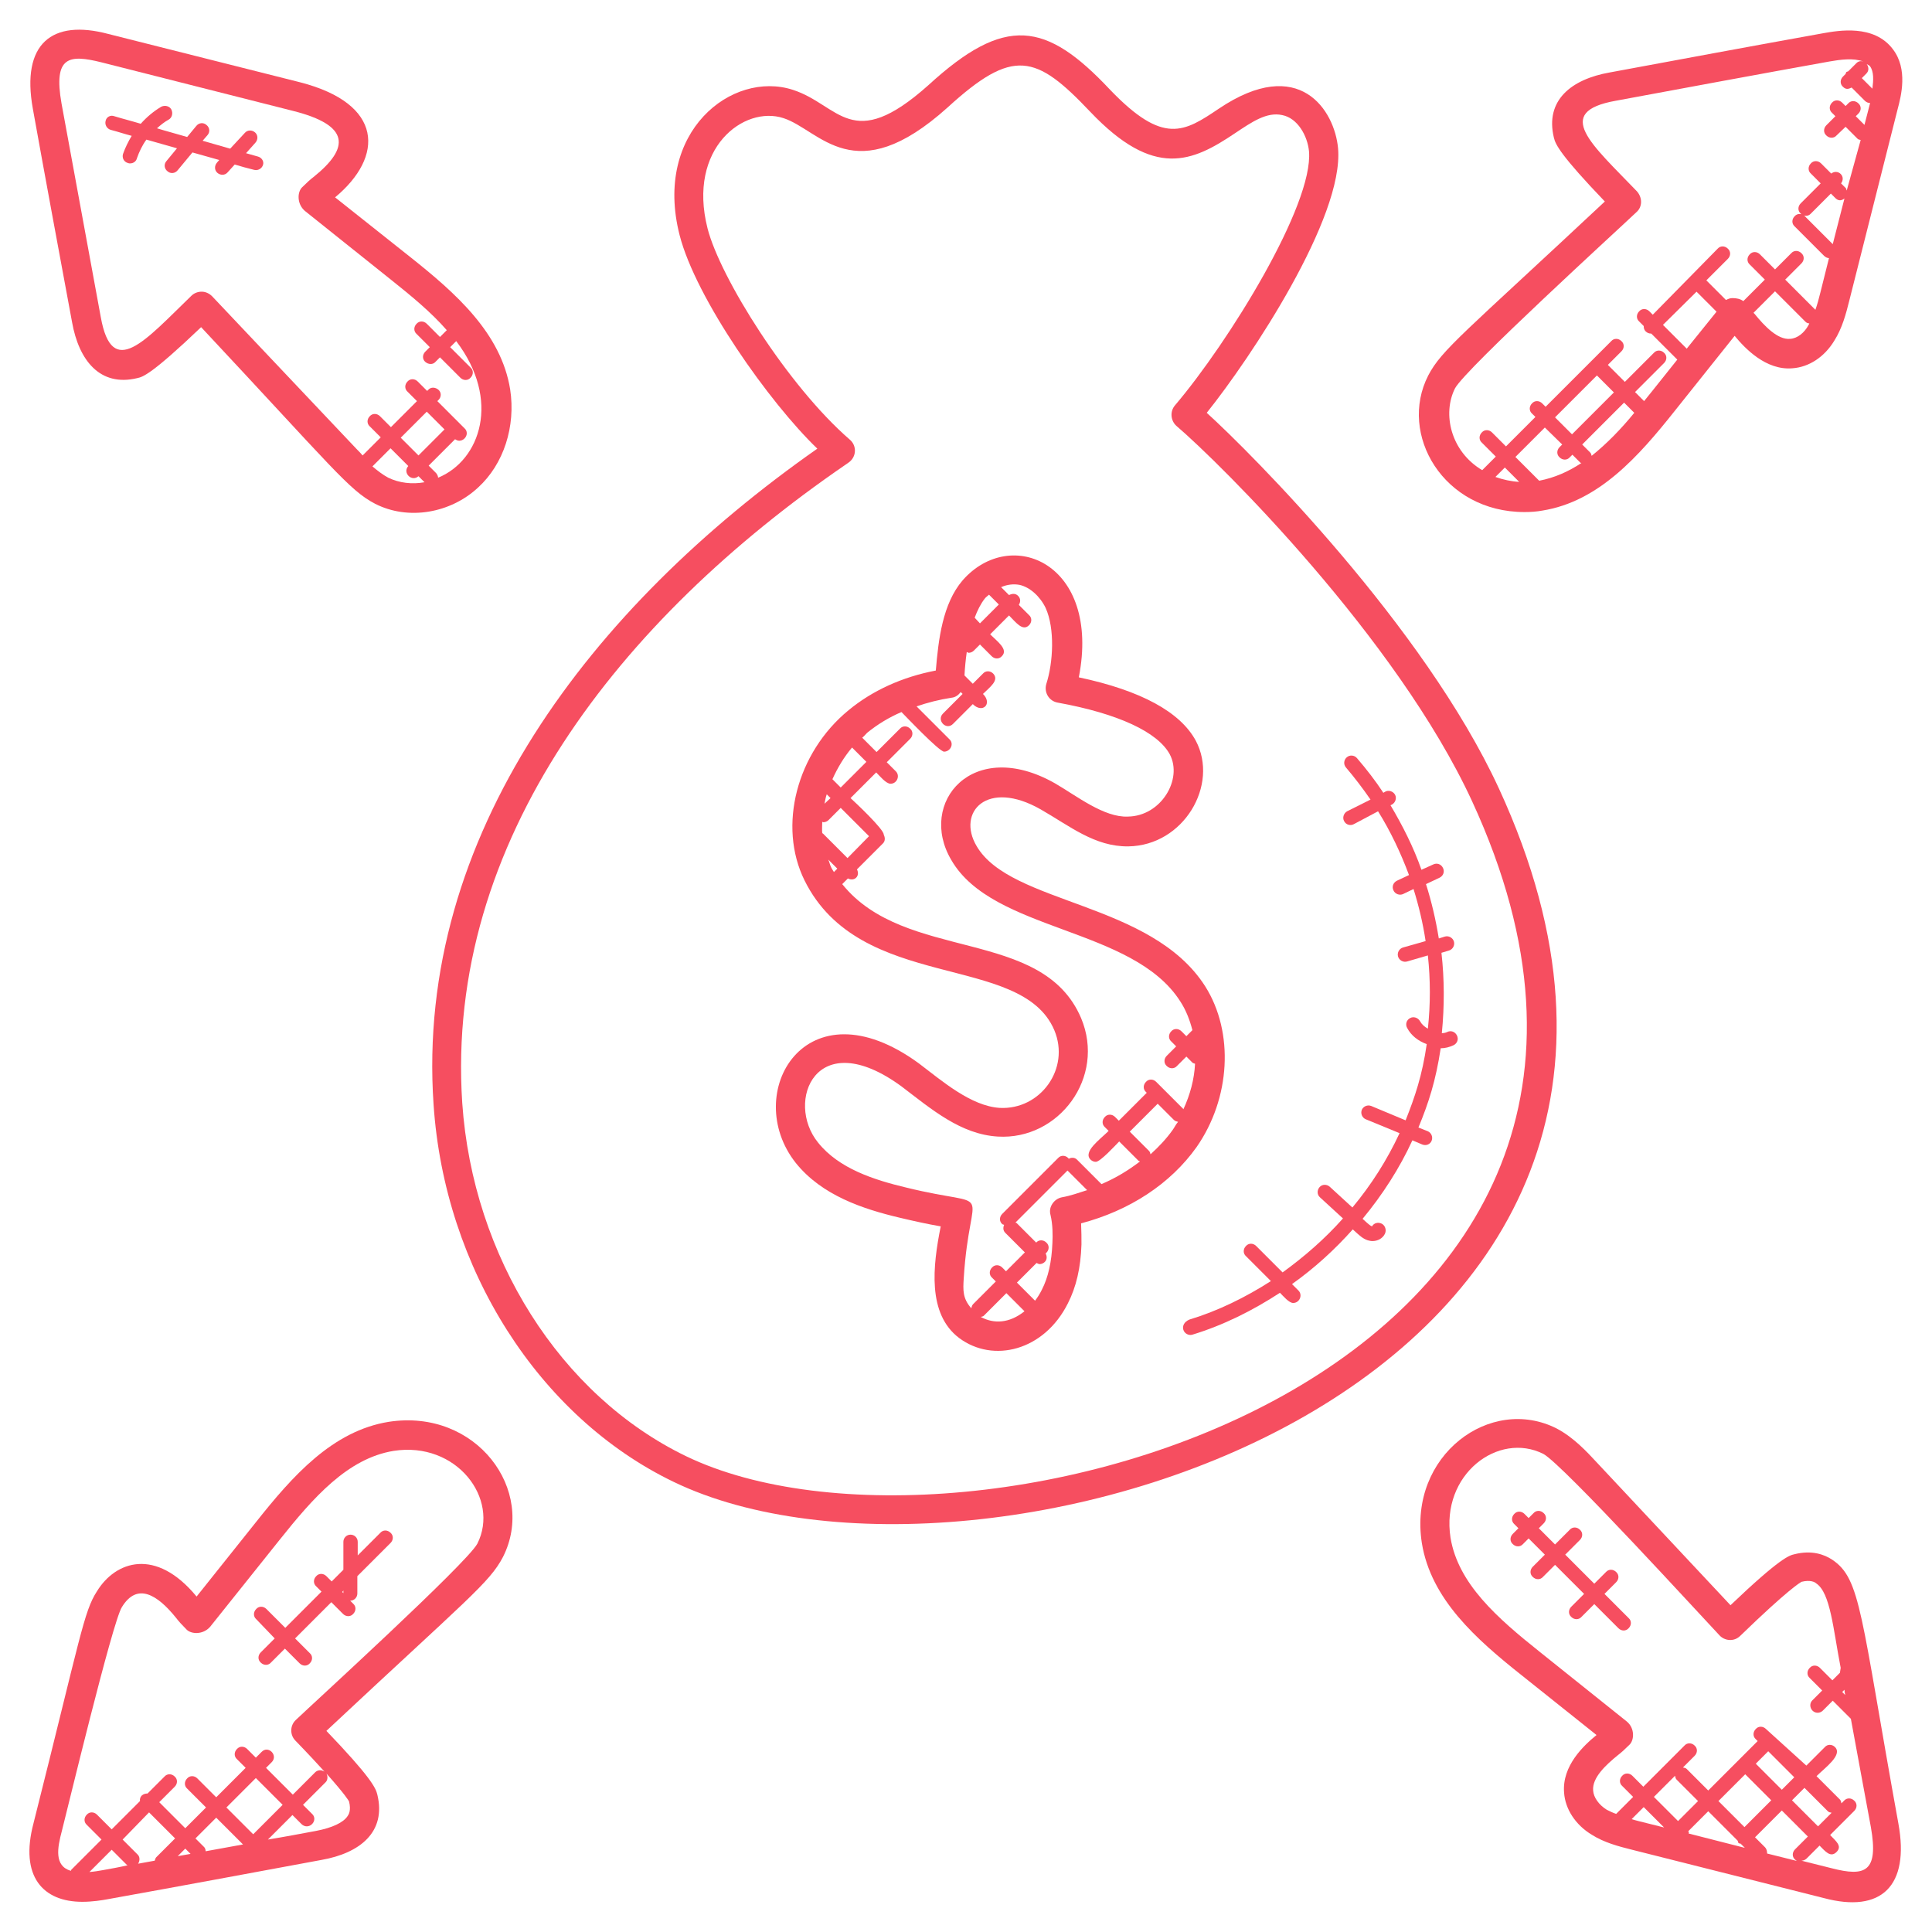 <?xml version="1.0" encoding="utf-8"?>
<!-- Generator: Adobe Illustrator 25.0.0, SVG Export Plug-In . SVG Version: 6.00 Build 0)  -->
<svg version="1.1" id="Layer_1" xmlns:svgjs="http://svgjs.com/svgjs"
	 xmlns="http://www.w3.org/2000/svg" xmlns:xlink="http://www.w3.org/1999/xlink" x="0px" y="0px" viewBox="0 0 512 512"
	 style="enable-background:new 0 0 512 512;" xml:space="preserve">
<style type="text/css">
	.st0{fill:#F64E60;}
</style>
<g>
	<g>
		<path class="st0" d="M178.5,392.7c80.7,39,292.4-24.1,218.7-183.8c-19.8-42.9-65.6-88.8-77.4-99.5c11.7-14.6,36.4-51.8,34.8-70.1
			c-0.9-10-10.2-24.9-31.6-10.5c-9.2,6.2-14.7,9.7-28.8-5c-17-18.1-27.8-19.9-48.2-1.2c-20.4,18.2-23.5,5.2-35.9,1.2
			c-16.1-5.2-37,11.1-30,38.5c4.3,16.8,23.8,44.4,36.5,56.6C156.8,160.8,110,221.4,114.9,292.7C117.8,336.2,142.8,375.5,178.5,392.7
			L178.5,392.7z M224,123.2c0,0,1-0.7,1-0.7c2-1.5,2.1-4.4,0.2-6c-16.4-14.2-34.4-43-37.7-56c-5.4-21.3,9.7-32.6,20.1-29.2
			c9.7,3.1,18.7,19.5,43.5-2.8c17.4-15.9,23.4-14.1,37.8,1.1c17,17.9,27.1,13.3,38.4,5.7c4.5-3,8.4-5.7,12.5-4.8
			c4.1,0.8,6.7,5.5,7.1,9.6c1.2,14.2-21.3,50.6-35.5,67.3c-1.4,1.6-1.2,4.1,0.4,5.5c11.7,10,58.4,56.3,78.3,99.4
			c70.4,152.4-133.9,209.5-208.3,173.6c-33.3-16.1-56.5-52.8-59.3-93.6C117.9,222.8,164.4,164.1,224,123.2L224,123.2z"/>
		<path class="st0" d="M238.4,322.7c3.8,0.9,7.4,1.7,10.9,2.3c-2.1,10.5-3.6,23.2,4.9,29.6c9,6.7,22.5,3.4,28.8-9.2
			c2.2-4.3,3.4-9.4,3.6-15.6c0-1.6,0-3.5-0.1-5.6c12.9-3.4,23.7-10.5,30.6-20.2c0,0,0,0,0,0c9-12.9,10-30.4,2.3-42.6
			c-14.3-22.5-51.6-21.7-60.6-37.2c-5.3-9,2.8-17.8,17-9.7c7.7,4.4,14.3,9.9,23.2,9.8c14.7-0.2,24.1-16.3,17.9-28
			c-4.1-7.6-14.5-13.3-31-16.8c5.9-30.2-18-40.3-30.8-25.7c-5.3,6.2-6.4,15.6-7.1,23.9c-8.9,1.7-16.8,5.3-23.1,10.5
			c-13.8,11.3-18.8,30.7-11.7,45.1c14.8,29.9,57.4,19,66.2,39.7c4.3,10.2-3.7,21.2-14.5,20.6c-7.6-0.5-15.2-7.1-21.4-11.8
			c-30-21.9-47.2,8-32.6,26.4C217.8,316.8,228.7,320.4,238.4,322.7L238.4,322.7z M259.9,349c0.3-0.1,0.6-0.1,0.8-0.3l6-6l4.8,4.8
			C267.5,350.7,263.4,350.9,259.9,349L259.9,349z M281.4,317.3c-1,0.2-1.9,0.8-2.5,1.7c-0.6,0.9-0.8,1.9-0.5,3
			c0.6,2.5,0.6,5.3,0.5,7.4c-0.2,5-1.1,9.1-2.8,12.4c-0.5,1-1.1,2-1.8,2.9l-4.8-4.8l5.2-5.2c0.3,0.1,0.5,0.3,0.8,0.3
			c0.5,0,1-0.2,1.4-0.6c0.6-0.6,0.6-1.5,0.2-2.2l0.2-0.2c0.8-0.8,0.8-2,0-2.7c-0.8-0.8-2-0.8-2.7,0l-5.2-5.2c-0.1-0.1-0.2,0-0.3-0.1
			l13.8-13.8l5.2,5.2C285.9,316.1,283.7,316.9,281.4,317.3L281.4,317.3z M310.8,299.4c-1.7,2.4-3.7,4.5-5.9,6.5
			c-0.1-0.3-0.1-0.6-0.4-0.9l-5.1-5.1l7.4-7.4l4.3,4.3c0.3,0.3,0.7,0.4,1.1,0.5C311.6,298,311.3,298.7,310.8,299.4L310.8,299.4z
			 M258.3,163.7c0.7-1.9,1.6-3.7,2.7-5.1c0.3-0.4,0.8-0.7,1.1-1l2.6,2.6l-5,5L258.3,163.7z M224.6,227.4l-6.5-6.5
			c-0.1-0.1-0.1,0-0.2-0.1c-0.1-1,0-2,0-3c0.1,0,0.2,0.1,0.3,0.1c0.5,0,1-0.2,1.4-0.6l3.2-3.2l7.5,7.5L224.6,227.4z M220.2,229.7
			c-0.3-0.6-0.4-1.3-0.7-1.9l2.4,2.4l-0.9,0.9C220.7,230.6,220.4,230.2,220.2,229.7L220.2,229.7z M218.5,213
			c0.2-0.9,0.3-1.7,0.6-2.5l1,1L218.5,213z M220.6,206.5c1.4-3.1,3.1-5.9,5.2-8.4l3.8,3.8l-6.8,6.8L220.6,206.5z M238.9,287.9
			c8,6.1,15.7,12.7,25.5,13.3c16.2,1,28.7-15.7,22.1-31.4c-10.3-24.2-46.6-14.7-63.3-35.5l1.5-1.5c1.8,0.9,3.3-0.7,2.4-2.4l6.9-6.9
			c0.6-0.6,0.6-1.5,0.2-2.3c0.1-1.4-7.7-8.7-8.8-9.7l6.8-6.8c0.9,0.9,2.6,3,3.8,3c1.7,0,2.6-2.1,1.4-3.3l-2.4-2.4l6.2-6.2
			c0.8-0.8,0.8-2,0-2.7c-0.8-0.8-2-0.8-2.7,0l-6.2,6.2l-3.8-3.8c0.5-0.4,0.9-0.9,1.3-1.3c2.7-2.2,5.8-4.1,9.1-5.5
			c0.9,0.9,10,10.5,11.3,10.5c0.5,0,1-0.2,1.4-0.6c0.8-0.8,0.8-2,0-2.7l-8.7-8.7c2.9-1,6-1.8,9.3-2.3c1-0.1,1.8-0.7,2.4-1.5l0.5,0.5
			l-5.2,5.2c-1.8,1.8,0.9,4.6,2.7,2.7l5.2-5.2c2.6,2.6,5.3-0.1,2.7-2.7c1.8-1.8,4.4-3.6,2.7-5.4c-0.8-0.8-2-0.8-2.7,0l-2.7,2.7
			l-2.2-2.2c0.1-2,0.3-4.1,0.6-6.2c0.2,0,0.3,0.2,0.5,0.2c0.5,0,1-0.2,1.4-0.6l1.6-1.6l3.1,3.1c0.8,0.8,2,0.8,2.7,0
			c1.8-1.8-1.2-3.9-3.1-5.8l5-5c1.8,1.8,3.6,4.3,5.3,2.6c0.8-0.8,0.8-2,0-2.7l-2.7-2.7c0.5-0.8,0.5-1.7-0.2-2.4
			c-0.7-0.7-1.6-0.6-2.4-0.2l-2.1-2.1c1.6-0.7,3.3-0.9,4.9-0.6c2.7,0.6,5.4,3,6.9,6.1c2.5,5.5,2,14.5,0.2,20.1c-0.7,2.3,0.7,4.6,3,5
			c16,2.9,26.5,7.8,29.7,13.7c3.5,6.6-2.3,16.4-11.1,16.5c-6.3,0.3-13.6-5.5-19.3-8.8c-21.8-12.4-36.5,5.1-27.5,20.3
			c11,19.1,48.1,17.7,60.7,37.5c1.5,2.3,2.5,4.9,3.2,7.6l-1.6,1.6l-1.3-1.3c-0.8-0.8-2-0.8-2.7,0c-0.8,0.8-0.8,2,0,2.7l1.3,1.3
			l-2.5,2.5c-0.8,0.8-0.8,2,0,2.7c0.8,0.8,2,0.8,2.7,0l2.5-2.5l1.6,1.6c0.2,0.2,0.5,0.2,0.7,0.3c-0.2,4.1-1.3,8.2-3.1,12.1
			c0,0,0,0,0-0.1l-7.2-7.2c-0.8-0.8-2-0.8-2.7,0c-0.8,0.8-0.8,2,0,2.7l0.2,0.2l-7.4,7.4l-1-1c-0.8-0.8-2-0.8-2.7,0
			c-0.8,0.8-0.8,2,0,2.7l1,1c-2.2,2.2-6.9,5.5-4.8,7.6c0.4,0.4,0.9,0.6,1.4,0.6c1.2,0,5.3-4.5,6.2-5.4l5.1,5.1
			c0.1,0.1,0.3,0.1,0.4,0.2c-3,2.3-6.4,4.4-10.2,6l-6.5-6.5c-0.6-0.6-1.5-0.6-2.2-0.2c0-0.1,0-0.1-0.1-0.2c-0.8-0.8-2-0.8-2.7,0
			l-14.8,14.8c-0.8,0.8-0.8,2,0,2.7c0.1,0.1,0.3,0.1,0.5,0.2c-0.3,0.7-0.3,1.5,0.3,2.1l5.2,5.2l-5,5l-1-1c-0.8-0.8-2-0.8-2.7,0
			c-0.8,0.8-0.8,2,0,2.7l1,1l-6,6c-0.3,0.3-0.4,0.7-0.5,1.1c-2.3-2.6-2.2-4.8-2-7.9c1.6-26.2,9.1-18.1-15.3-24.1
			c-8.4-2-17.8-5-23.3-11.9C208,292,216.2,271.3,238.9,287.9L238.9,287.9z"/>
		<path class="st0" d="M503.1,483.3c-10.1-55.7-9.9-64.9-17.6-70c-2-1.3-5.3-2.6-10-1.4c-1.3,0.3-3.7,0.9-16.9,13.5l-35.4-37.8
			c-2.7-2.9-6.1-6.6-10.6-9c-17.6-9-39.4,7.1-35.8,30.3c2.4,14.9,14.4,25.5,26.5,35.1l19.8,15.8c-3.3,2.7-9.2,8.1-8.6,15.3
			c0.3,4.3,3,8.5,7.3,11.1c3.3,2.1,7.1,3.1,10.7,4l50.8,12.8C498.6,507.1,506.1,499.8,503.1,483.3z M489,449.2l-0.8-0.8l0.6-0.6
			C488.8,448.2,488.9,448.7,489,449.2L489,449.2z M422.2,474.5c-0.3-3.4,3.4-6.8,6.6-9.4c0.8-0.6,1.8-1.5,3-2.7
			c1.3-1.2,1.5-4.4-0.7-6.2l-23-18.4c-11.3-9-21.7-18.1-23.7-30.3c-2.6-16.8,12.7-28.2,24.6-22.2c5.2,2.8,42.6,43.8,46.7,48.1
			c1.3,1.4,3.8,1.8,5.5,0.1c12.9-12.5,15.9-14.1,16.2-14.3c2.4-0.6,3.6,0.1,3.9,0.4c3.8,2.5,4.5,12.1,6.5,22.4l-0.2,1.3l-2,2
			l-3.3-3.3c-0.8-0.8-2-0.8-2.7,0c-0.8,0.8-0.8,2,0,2.7l3.3,3.3l-2.6,2.6c-1.2,1.2-0.3,3.3,1.4,3.3c0.5,0,1-0.2,1.4-0.6l2.6-2.6
			l4.8,4.8c1.8,9.6,3.5,19.2,5.3,28.7c2.1,11.9-1.5,13.2-10.4,10.9c0,0,0,0,0,0l-8-2c0.5,0,1-0.2,1.4-0.6l3.4-3.4
			c1.5,1.5,2.9,3.3,4.5,1.7c1.6-1.6-0.2-2.9-1.7-4.5l6.4-6.4c0.8-0.8,0.8-2,0-2.7c-0.8-0.8-2-0.8-2.7,0l-0.7,0.7
			c-0.1-0.3-0.1-0.7-0.4-1l-6.2-6.2c2.2-2.2,7-5.6,4.9-7.7c-0.8-0.8-2-0.8-2.7,0l-4.9,4.9L468,458.2c-0.8-0.8-2-0.8-2.7,0
			c-0.8,0.8-0.8,2,0,2.7l0.5,0.5l-13.1,13.1l-5.7-5.7c-0.3-0.3-0.6-0.3-1-0.4l3.1-3.1c0.8-0.8,0.8-2,0-2.7c-0.8-0.8-2-0.8-2.7,0
			l-10.9,10.9l-2.9-2.9c-0.8-0.8-2-0.8-2.7,0c-0.8,0.8-0.8,2,0,2.7l2.9,2.9l-4.5,4.5c-0.9-0.3-1.7-0.7-2.5-1.1
			C423.7,478.3,422.3,476.3,422.2,474.5L422.2,474.5z M443.9,470.6c0.1,0.3,0.1,0.7,0.4,1l5.7,5.7l-5.3,5.3l-6.4-6.4L443.9,470.6z
			 M447.4,485.3L447.4,485.3l5.3-5.3l7.8,7.8c0.1,0.2,0.1,0.4,0.2,0.6c0.2,0.2,0.4,0.1,0.6,0.2l1.1,1.1l-14.9-3.8
			C447.6,485.8,447.6,485.5,447.4,485.3z M475.5,471l-3.3,3.3l-6.9-6.9l3.3-3.3L475.5,471z M478.2,473.8l6.2,6.2
			c0.3,0.3,0.6,0.3,1,0.4l-3.6,3.6l-6.9-6.9L478.2,473.8z M462.5,470.2l6.9,6.9l-7.1,7.1l-6.9-6.9L462.5,470.2z M467.7,489.5
			l-2.6-2.6l7.1-7.1l6.9,6.9l-3.4,3.4c-0.8,0.8-0.8,2,0,2.7c0.4,0.4,0.9,0.6,1.4,0.6l-8.8-2.2C468.3,490.6,468.2,490,467.7,489.5
			L467.7,489.5z M432.4,482.1l3.2-3.2l5.4,5.4l-6.8-1.7C433.5,482.4,433,482.3,432.4,482.1z"/>
		<path class="st0" d="M79.5,21.8L28.7,9c-15-4-23.1,2.6-20,19.8c3.4,18.9,6.9,37.7,10.4,56.6c1.8,10.1,7.4,17.2,17.3,14.8
			c1.4-0.3,3.7-0.9,16.9-13.5c35,37.4,39.2,43.2,46.1,46.8c8.8,4.5,20,2.5,27.3-4.3c6.8-6.2,10-16.2,8.5-26
			c-2.4-14.9-14.4-25.5-26.5-35.1L88.8,52.3C101.8,41.5,101.7,27.5,79.5,21.8z M102.9,126.6c-1.5-0.8-2.9-1.9-4.2-3l4.8-4.8l4.7,4.7
			c-1.6,1.8,0.9,4.3,2.7,2.7l1.6,1.6C109.2,128.4,105.8,128,102.9,126.6z M106.2,116l6.9-6.9l4.7,4.7l-6.9,6.9L106.2,116z
			 M83.1,46.9c-0.8,0.6-1.8,1.5-3,2.7c-1.3,1.2-1.5,4.4,0.7,6.3l22.9,18.3c5.4,4.3,10.6,8.6,14.7,13.3l-1.8,1.8l-3.5-3.5
			c-0.8-0.8-2-0.8-2.7,0c-0.8,0.8-0.8,2,0,2.7l3.5,3.5l-1.2,1.2c-0.8,0.8-0.8,2,0,2.7s2,0.8,2.7,0l1.2-1.2l5.4,5.4
			c0.8,0.8,2,0.8,2.7,0c0.8-0.8,0.8-2,0-2.7l-5.4-5.4l1.6-1.6c11.9,15.6,6.4,31.6-4.8,36.2c0-0.4-0.2-0.8-0.5-1.2l-2-2l7-7
			c0.3,0.2,0.7,0.4,1.1,0.4c0.5,0,1-0.2,1.4-0.6c0.8-0.8,0.8-2,0-2.7l-7.2-7.2l0.3-0.3c0.8-0.8,0.8-2,0-2.7s-2-0.8-2.7,0l-0.3,0.3
			l-2.5-2.5c-0.8-0.8-2-0.8-2.7,0c-0.8,0.8-0.8,2,0,2.7l2.5,2.5l-6.9,6.9l-2.9-2.9c-0.8-0.8-2-0.8-2.7,0c-0.8,0.8-0.8,2,0,2.7
			l2.9,2.9l-4.8,4.8c-0.5-0.6-1-1.1-1.5-1.6L56.2,78.5c-0.7-0.7-1.7-1.2-2.7-1.2c0,0-0.1,0-0.1,0c-1,0-2,0.4-2.7,1.1
			c-12.3,11.9-21,22.4-24,5.6c-3.5-18.9-6.9-37.7-10.4-56.6c-2.2-12.5,2-13,10.5-10.9l50.9,12.9C92.7,33.2,92.8,39.1,83.1,46.9z"/>
		<path class="st0" d="M483.2,8.8c-18.9,3.4-37.7,6.9-56.6,10.4c-10.2,1.8-17.2,7.4-14.8,17.3c0.4,1.8,1.9,4.8,13.5,16.9
			c-37.4,35-43.2,39.2-46.8,46.1c-8,15.6,4,36.2,25.5,36.2c1.6,0,3.2-0.1,4.8-0.4c14.9-2.4,25.5-14.4,35.1-26.5l15.8-19.8
			c2.7,3.3,8.3,9.2,15.3,8.6c4.4-0.3,8.5-3,11.1-7.3c2.1-3.3,3.1-7.1,4-10.7l12.8-50.7c0.9-3.4,2.8-10.6-1.3-15.9
			C496.6,6.4,487.2,8.1,483.2,8.8L483.2,8.8z M496.2,23.5l-2.8-2.8l1.2-1.2c0.7-0.7,0.7-1.7,0.1-2.5c0.3,0.2,0.7,0.3,0.9,0.6
			C496.6,19,496.5,21.2,496.2,23.5z M396.3,126.4l2.5-2.5l3.8,3.8C400.5,127.6,398.3,127.1,396.3,126.4z M423.2,99.5l4.5,4.5
			l-11.1,11.1l-4.5-4.5L423.2,99.5z M414,117.8l-0.7,0.7c-0.8,0.8-0.8,2,0,2.7c0.8,0.8,2,0.8,2.7,0l0.7-0.7l2.1,2.1
			c0.1,0.1,0.2,0.1,0.3,0.1c-3.5,2.3-7.1,3.9-11.2,4.7l-6.3-6.3l7.8-7.8L414,117.8z M421.8,120.8c-0.1-0.3-0.1-0.6-0.4-0.9l-2.1-2.1
			l11.1-11.1l2.7,2.7C429.6,113.7,425.8,117.6,421.8,120.8z M449.6,77.3l5.3,5.3l-7.9,9.8l-6.3-6.3L449.6,77.3z M474.4,89.8
			c-3.3,0.3-6.8-3.4-9.4-6.6c-0.1-0.1-0.2-0.2-0.3-0.3l5.7-5.7l8.1,8.1c0.3,0.3,0.7,0.4,1,0.4c-0.1,0.1-0.1,0.3-0.2,0.4
			C478.2,88.2,476.3,89.7,474.4,89.8z M489.4,50.5c-0.1-0.2-0.1-0.4-0.2-0.6l-1.3-1.3c0.6-0.8,0.6-1.8-0.1-2.5
			c-0.7-0.7-1.8-0.7-2.5-0.1l-2.7-2.7c-0.8-0.8-2-0.8-2.7,0c-0.8,0.8-0.8,2,0,2.7l2.6,2.6l-5.3,5.3c-0.8,0.8-0.8,2,0,2.7
			c0.8,0.8,2,0.8,2.7,0l5.3-5.3l1.2,1.2c0.7,0.7,1.5,0.8,2.4,0.1l-3.1,12.1l-7.4-7.4c-0.8-0.8-2-0.8-2.7,0c-0.8,0.8-0.8,2,0,2.7
			l7.8,7.8c0.4,0.4,0.9,0.6,1.3,0.6l-2.3,9.2c-0.4,1.6-0.8,3.1-1.3,4.5l-8-8l4.3-4.3c0.8-0.8,0.8-2,0-2.7c-0.8-0.8-2-0.8-2.7,0
			l-4.3,4.3l-4-4c-0.8-0.8-2-0.8-2.7,0c-0.8,0.8-0.8,2,0,2.7l4,4l-5.7,5.7c-0.8-0.6-1.8-0.8-2.9-0.8c-0.6,0-1.1,0.2-1.7,0.5
			l-5.2-5.2l5.7-5.7c0.8-0.8,0.8-2,0-2.7c-0.8-0.8-2-0.8-2.7,0L438,83.4l-0.9-0.9c-0.8-0.8-2-0.8-2.7,0c-0.8,0.8-0.8,2,0,2.7
			l1.2,1.2c0,0.5,0.1,1,0.5,1.4c0.4,0.4,0.9,0.6,1.4,0.6c0,0,0,0,0.1,0l6.9,6.9l-6.7,8.4c-0.7,0.9-1.4,1.7-2.1,2.6l-2.4-2.4l7.7-7.7
			c0.8-0.8,0.8-2,0-2.7c-0.8-0.8-2-0.8-2.7,0l-7.7,7.7l-4.5-4.5l3.6-3.6c0.8-0.8,0.8-2,0-2.7c-0.8-0.8-2-0.8-2.7,0l-17.4,17.4
			l-0.9-0.9c-0.8-0.8-2-0.8-2.7,0c-0.8,0.8-0.8,2,0,2.7l0.9,0.9l-7.8,7.8l-3.7-3.7c-0.8-0.8-2-0.8-2.7,0c-0.8,0.8-0.8,2,0,2.7
			l3.7,3.7l-3.6,3.6c-8.4-5-10.6-15-7.2-21.7c2.8-5.2,43.7-42.5,48.1-46.7c0.8-0.7,1.2-1.7,1.2-2.7c0-1-0.4-2-1.1-2.8
			c-11.9-12.4-22.4-21-5.6-24c18.9-3.5,37.7-7,56.6-10.4c2.9-0.5,6.3-1,9,0c-0.6-0.2-1.3-0.1-1.8,0.4l-2.2,2.2
			c-0.2,0.1-0.4,0.1-0.5,0.2c-0.1,0.1-0.1,0.3-0.2,0.5l-0.7,0.7c-0.8,0.8-0.8,2,0,2.7c0.8,0.8,1.5,0.6,2.3,0.2l3.5,3.5
			c0.4,0.4,0.9,0.6,1.4,0.6c0,0,0,0,0,0l-1.5,5.8l-2.3-2.3l0.7-0.7c0.8-0.8,0.8-2,0-2.7c-0.8-0.8-2-0.8-2.7,0l-0.7,0.7l-0.9-0.9
			c-0.8-0.8-2-0.8-2.7,0c-0.8,0.8-0.8,2,0,2.7l0.9,0.9l-2.4,2.4c-0.8,0.8-0.8,2,0,2.7c0.8,0.8,2,0.8,2.7,0l2.4-2.3l3.2,3.2
			c0.2,0.2,0.5,0.2,0.8,0.3L489.4,50.5z"/>
		<path class="st0" d="M21.8,504c2.7,0,5.2-0.4,6.8-0.7c18.9-3.4,37.7-6.9,56.6-10.4c10.2-1.8,17.2-7.4,14.8-17.3
			c-0.4-1.8-1.9-4.8-13.5-16.9c37.4-35,43.2-39.2,46.8-46.1c8.9-17.6-7-39.4-30.3-35.8c-14.9,2.4-25.5,14.4-35.1,26.5l-15.8,19.8
			c-10.8-13.1-21.5-9.4-26.4-1.4c-3.5,5.4-4.3,11.8-16.8,61.4C5.1,497.4,11.5,504,21.8,504z M27.3,495.6c-1.1,0.2-2.3,0.4-3.6,0.5
			l5.9-5.9l4,4c0.1,0.1,0.2,0.1,0.3,0.1C31.8,494.8,29.5,495.2,27.3,495.6L27.3,495.6z M39.5,480.3l6.9,6.9l-5,5
			c-0.2,0.2-0.3,0.6-0.4,0.9c-1.5,0.3-2.9,0.5-4.4,0.8c0.5-0.8,0.5-1.8-0.1-2.4l-4-4L39.5,480.3z M60,479l7.8-7.8l7.1,7.1l-7.8,7.8
			L60,479z M64.4,488.8c-3.3,0.6-6.6,1.2-9.9,1.8c0-0.5-0.2-1-0.6-1.3l-2.1-2.1l5.5-5.5L64.4,488.8z M50.5,491.3
			c-1.1,0.2-2.3,0.4-3.4,0.6l2-2L50.5,491.3z M92.5,477.4c0.6,2.4-0.1,3.5-0.4,3.9c-1.1,1.7-4.1,3.1-8.3,3.9
			c-4.3,0.8-8.5,1.6-12.8,2.3l6.5-6.5l2.4,2.4c0.4,0.4,0.9,0.6,1.4,0.6c0.5,0,1-0.2,1.4-0.6c0.8-0.8,0.8-2,0-2.7l-2.4-2.4l6-6
			c0.6-0.6,0.6-1.6,0.2-2.3C91.5,475.6,92.4,477.2,92.5,477.4z M16.4,485.2C16.4,485.2,16.4,485.1,16.4,485.2
			c1.2-4.6,13.4-55.4,15.9-59.3c4.1-6.7,9.5-3.2,14.4,2.9c0.6,0.8,1.5,1.8,2.7,3c1.2,1.3,4.4,1.5,6.3-0.7l18.3-22.9
			c9-11.3,18.1-21.7,30.3-23.7c16.7-2.6,28.2,12.7,22.2,24.6c-2.8,5.2-43.7,42.5-48.1,46.7c-1.6,1.5-1.6,4-0.1,5.5
			c3.3,3.4,5.8,6.1,7.7,8.2c-0.8-0.5-1.7-0.5-2.4,0.1l-6,6l-7.1-7.1L72,467c1.8-1.8-0.9-4.6-2.7-2.7l-1.5,1.5l-2.3-2.3
			c-0.8-0.8-2-0.8-2.7,0c-0.8,0.8-0.8,2,0,2.7l2.3,2.3l-7.8,7.8l-5-5c-0.8-0.8-2-0.8-2.7,0c-0.8,0.8-0.8,2,0,2.7l5,5l-5.5,5.5
			l-6.9-6.9l4.1-4.1c0.8-0.8,0.8-2,0-2.7c-0.8-0.8-2-0.8-2.7,0l-4.5,4.5c-0.5,0-1,0.1-1.5,0.5c-0.4,0.4-0.6,0.9-0.5,1.5l-7.5,7.5
			l-3.9-3.9c-0.8-0.8-2-0.8-2.7,0c-0.8,0.8-0.8,2,0,2.7l3.9,3.9l-8,8c-0.1,0.1-0.1,0.2-0.1,0.3C14.3,494.5,15.2,489.7,16.4,485.2
			L16.4,485.2z"/>
		<path class="st0" d="M425.2,422.4l3.1-3.1c0.8-0.8,0.8-2,0-2.7c-0.8-0.8-2-0.8-2.7,0l-3.1,3.1l-7.7-7.7l3.9-3.9
			c0.8-0.8,0.8-2,0-2.7c-0.8-0.8-2-0.8-2.7,0l-3.9,3.9l-4.3-4.3l1.3-1.3c0.8-0.8,0.8-2,0-2.7c-0.8-0.8-2-0.8-2.7,0l-1.3,1.3
			l-1.1-1.1c-0.8-0.8-2-0.8-2.7,0c-0.8,0.8-0.8,2,0,2.7l1.1,1.1l-1.5,1.5c-0.8,0.8-0.8,2,0,2.7c0.8,0.8,2,0.8,2.7,0l1.5-1.5l4.3,4.3
			l-3.2,3.2c-0.8,0.8-0.8,2,0,2.7c0.8,0.8,2,0.8,2.7,0l3.2-3.2l7.7,7.7l-3.4,3.4c-0.8,0.8-0.8,2,0,2.7c0.8,0.8,2,0.8,2.7,0l3.4-3.4
			l6.4,6.4c0.8,0.8,2,0.8,2.7,0c0.8-0.8,0.8-2,0-2.7L425.2,422.4z"/>
		<path class="st0" d="M72.8,434.2l-3.7,3.7c-0.8,0.8-0.8,2,0,2.7c0.8,0.8,2,0.8,2.7,0l3.7-3.7l3.9,3.9c0.8,0.8,2,0.8,2.7,0
			c0.8-0.8,0.8-2,0-2.7l-3.9-3.9l9.6-9.6l3.1,3.1c0.8,0.8,2,0.8,2.7,0c0.8-0.8,0.8-2,0-2.7l-0.8-0.8c0,0,0,0,0,0
			c1.1,0,1.9-0.9,1.9-1.9v-4.6l8.8-8.8c0.8-0.8,0.8-2,0-2.7c-0.8-0.8-2-0.8-2.7,0l-6,6v-3.6c0-1.1-0.9-1.9-1.9-1.9
			c-1.1,0-1.9,0.9-1.9,1.9v7.4l-3.1,3.1l-1.4-1.4c-0.8-0.8-2-0.8-2.7,0c-0.8,0.8-0.8,2,0,2.7l1.4,1.4l-9.6,9.6l-5-5
			c-0.8-0.8-2-0.8-2.7,0c-0.8,0.8-0.8,2,0,2.7L72.8,434.2z M91,421.5v0.7c0,0,0,0,0,0l-0.3-0.3L91,421.5z"/>
		<path class="st0" d="M313.6,352.4c0.3,1,1.4,1.6,2.4,1.3c8.2-2.5,16-6.4,23.2-11.1c0.9,0.9,2.4,2.7,3.5,2.7c1.7,0,2.6-2.1,1.4-3.3
			l-1.7-1.7c5.9-4.2,11.3-9.1,16.1-14.5l1.1,1c0.7,0.6,1.6,1.5,2.9,1.9c0.4,0.1,0.8,0.2,1.2,0.2c1.4,0,2.7-0.7,3.3-1.9
			c0.5-1,0.1-2.2-0.8-2.7c-1-0.5-2.1-0.2-2.6,0.7c-0.4-0.1-0.9-0.6-1.4-1l-1.1-1c5.3-6.4,9.8-13.4,13.2-20.8l2.6,1.1
			c1,0.4,2.1,0,2.5-1c0.4-1-0.1-2.1-1-2.5l-2.5-1c2.7-6.5,4.6-12.4,5.9-21c1.2,0,2.3-0.3,3.4-0.8c1-0.5,1.4-1.6,0.9-2.6
			s-1.6-1.4-2.6-0.9c-0.4,0.2-0.9,0.3-1.4,0.3c0.7-7.1,0.7-14.2-0.1-21.3l2-0.6c1-0.3,1.6-1.4,1.3-2.4c-0.3-1-1.4-1.6-2.4-1.3
			l-1.6,0.5c-0.8-4.9-1.9-9.7-3.4-14.4l3.6-1.7c1-0.5,1.4-1.6,0.9-2.6c-0.5-1-1.6-1.4-2.6-0.9l-3.1,1.4c-2.1-6-5-11.7-8.2-17.1
			l0.4-0.2c0.9-0.5,1.3-1.7,0.8-2.6c-0.5-0.9-1.7-1.3-2.6-0.8l-0.5,0.3c-2.1-3.2-4.5-6.3-7-9.2c-0.7-0.8-1.9-0.9-2.7-0.2
			c-0.8,0.7-0.9,1.9-0.2,2.7c2.3,2.7,4.5,5.6,6.5,8.5L357,215c-0.9,0.5-1.3,1.7-0.8,2.6c0.5,1,1.7,1.3,2.6,0.8l6.4-3.4
			c3.3,5.3,6,11,8.2,16.9l-3.2,1.5c-1,0.5-1.4,1.6-0.9,2.6c0.4,0.9,1.6,1.4,2.6,0.9l2.7-1.3c1.4,4.5,2.5,9.1,3.2,13.8l-6,1.7
			c-1,0.3-1.6,1.4-1.3,2.4c0.3,1,1.4,1.6,2.4,1.3l5.5-1.6c0.7,6.5,0.7,13,0,19.4c-0.9-0.5-1.6-1.1-2.1-2c-0.5-0.9-1.7-1.3-2.6-0.8
			c-1,0.5-1.3,1.7-0.8,2.6c1.1,2.1,3,3.5,5.2,4.3c-1.2,8.3-3.1,13.9-5.6,20.2l-9.1-3.8c-1-0.4-2.1,0.1-2.5,1c-0.4,1,0.1,2.1,1,2.5
			l9,3.7c-3.3,7.1-7.5,13.7-12.5,19.7l-6-5.5c-0.8-0.7-2-0.7-2.7,0.1c-0.7,0.8-0.7,2,0.1,2.7l6.1,5.6c-4.8,5.4-10.2,10.1-16,14.3
			l-7-7c-0.8-0.8-2-0.8-2.7,0c-0.8,0.8-0.8,2,0,2.7l6.6,6.6c-6.7,4.3-14,7.9-21.6,10.2C313.8,350.3,313.3,351.4,313.6,352.4
			L313.6,352.4z"/>
		<path class="st0" d="M68.4,41.5c-1.1-0.3-2.1-0.6-3.2-0.9l2.5-2.8c0.7-0.8,0.7-2-0.1-2.7c-0.8-0.7-2-0.7-2.7,0.1L61,39.4
			c-2.4-0.7-4.9-1.4-7.3-2.1l1.3-1.5c0.7-0.8,0.6-2-0.3-2.7c-0.8-0.7-2-0.6-2.7,0.3l-2.4,2.9c-2.7-0.8-5.4-1.5-8-2.3
			c1-0.9,2-1.7,3.1-2.3c0.9-0.5,1.2-1.7,0.7-2.7c-0.5-0.9-1.7-1.2-2.7-0.7c-2,1.2-3.8,2.7-5.4,4.5c-2.3-0.7-4.7-1.3-7-2
			C29.3,30.4,28.2,31,28,32c-0.3,1,0.3,2.1,1.3,2.4c1.9,0.5,3.7,1.1,5.6,1.6c-0.9,1.5-1.7,3.1-2.3,4.8c-0.3,1,0.2,2.1,1.3,2.4
			c0.2,0.1,0.4,0.1,0.6,0.1c0.8,0,1.6-0.5,1.8-1.4c0.6-1.7,1.4-3.4,2.5-4.9c2.7,0.8,5.4,1.5,8.1,2.3l-2.8,3.4
			c-0.7,0.8-0.6,2,0.3,2.7c0.8,0.7,2,0.6,2.7-0.3l3.9-4.7c2.4,0.7,4.7,1.3,7.1,2l-0.6,0.7c-0.7,0.8-0.7,2,0.1,2.7
			c0.8,0.7,2,0.7,2.7-0.1l1.9-2.1c1.7,0.5,3.4,1,5.1,1.4c1,0.3,2.1-0.3,2.4-1.3C70,42.8,69.4,41.8,68.4,41.5z"/>
	</g>
</g>
</svg>
